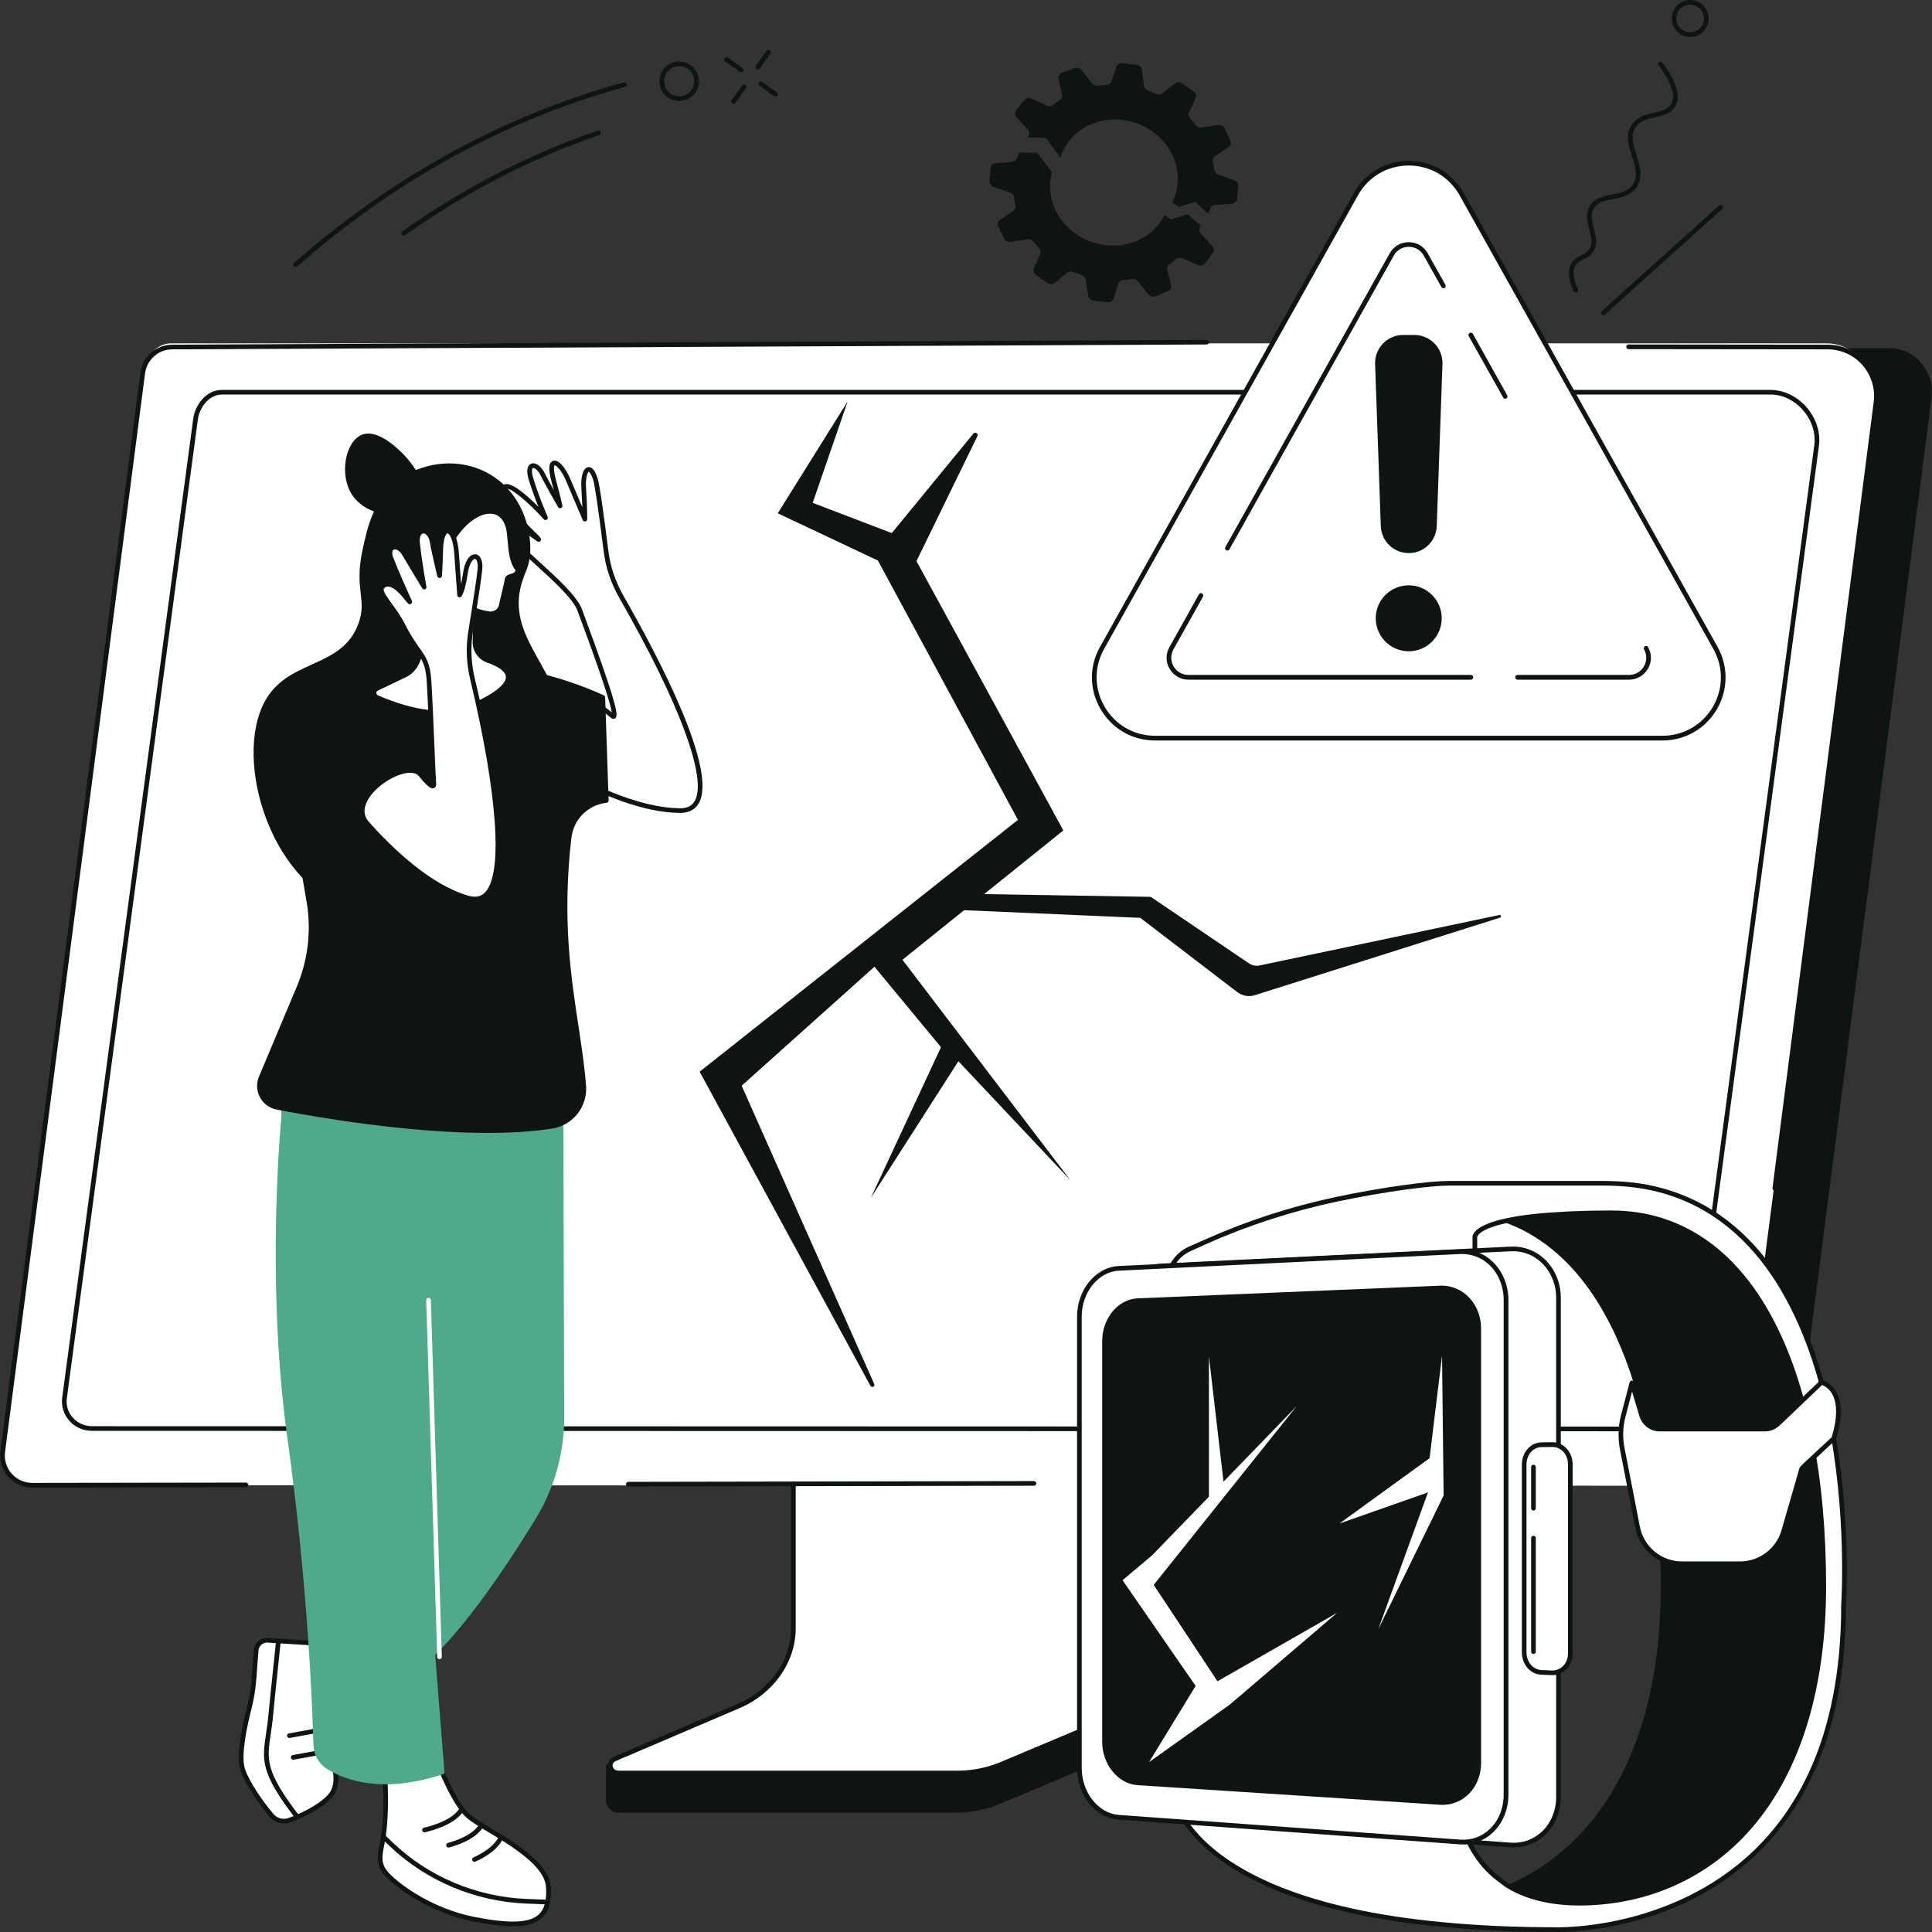 <svg width="223" height="223" viewBox="0 0 223 223" fill="none" xmlns="http://www.w3.org/2000/svg">
<rect x="0" y="0" width="223" height="223" fill="#333333" stroke="none"/>
<g clip-path="url(#clip0_637_5543)">
<path d="M142.366 150.982L96.609 151.262C96.304 151.262 96.207 151.542 96.207 151.798V190.744C96.207 194.473 70.202 204.149 69.958 203.661L69.922 207.78C69.922 208.548 70.592 209.23 71.457 209.23H72.03C72.03 209.23 72.034 209.23 72.042 209.23H110.403C112.194 209.23 113.949 208.828 115.558 208.158L136.651 199.274C140.453 197.678 142.854 194.241 142.854 190.488V151.518C142.854 151.25 142.659 150.982 142.366 150.982Z" fill="#0E1412"/>
<path d="M91.576 148.996V187.942C91.576 191.78 89.103 195.277 85.228 196.935L70.995 203.003C70.056 203.405 70.373 204.648 71.409 204.648H110.513C112.268 204.648 114.01 204.307 115.595 203.637L131.363 196.996C135.275 195.35 137.773 191.841 137.773 187.978V148.996C137.773 148.837 137.627 148.703 137.444 148.703H91.893C91.723 148.703 91.576 148.837 91.576 148.996Z" fill="white"/>
<path fill-rule="evenodd" clip-rule="evenodd" d="M110.513 204.916H71.409C70.702 204.916 70.288 204.453 70.191 203.99C70.081 203.466 70.361 202.991 70.885 202.759L85.118 196.691C88.871 195.082 91.308 191.646 91.308 187.941V148.996C91.308 148.691 91.577 148.435 91.893 148.435H137.444C137.773 148.435 138.041 148.691 138.041 148.996V187.978C138.041 191.926 135.458 195.558 131.473 197.239L115.704 203.88C114.084 204.563 112.292 204.916 110.513 204.916ZM91.845 148.996V187.941C91.845 191.865 89.286 195.497 85.325 197.178L71.092 203.259C70.751 203.405 70.678 203.673 70.715 203.88C70.775 204.136 71.007 204.38 71.409 204.38H110.513C112.219 204.38 113.95 204.039 115.497 203.381L131.254 196.752C135.056 195.155 137.505 191.707 137.505 187.978V148.996C137.505 148.996 137.48 148.971 137.444 148.971H91.893C91.869 148.971 91.845 148.996 91.845 148.996Z" fill="#0E1412"/>
<path d="M6.324 170.528L194.497 170.93L197.763 170.942L203.844 170.954C205.574 170.954 206.988 169.614 207.207 167.92L222.939 45.965C223.329 42.992 221.148 40.189 218.138 40.189L23.165 40.371L6.324 170.528Z" fill="#0E1412"/>
<path d="M210.814 39.628C214.214 39.628 216.968 43.04 216.541 46.416L200.688 168.432C200.468 170.15 199.018 171.43 197.288 171.43L195.801 171.491L3.716 171.43C1.645 171.43 0.048 169.614 0.317 167.555L16.475 43.052C16.694 41.334 18.023 39.628 19.741 39.628H210.814Z" fill="white"/>
<path d="M204.331 45.282C207.5 45.282 210.083 48.378 209.681 51.436L194.863 162.169C194.656 163.728 193.291 164.886 191.67 164.886L190.281 164.935L10.626 164.886C8.688 164.886 7.19 163.229 7.446 161.364L22.568 48.39C22.775 46.83 24.006 45.282 25.614 45.282H204.331Z" fill="white"/>
<path fill-rule="evenodd" clip-rule="evenodd" d="M190.293 165.203L10.626 165.154C9.602 165.154 8.64 164.728 7.982 163.972C7.348 163.241 7.056 162.278 7.178 161.328L22.3 48.353C22.519 46.708 23.811 45.002 25.615 45.002H204.331C205.879 45.002 207.402 45.733 208.499 46.976C209.632 48.268 210.156 49.901 209.949 51.473L195.119 162.205C194.9 163.887 193.413 165.154 191.67 165.154L190.293 165.203ZM25.615 45.538C24.128 45.538 23.019 47.037 22.836 48.426L7.714 161.401C7.604 162.205 7.848 162.997 8.384 163.606C8.944 164.252 9.761 164.618 10.626 164.618L190.281 164.667L191.67 164.618C193.145 164.618 194.4 163.546 194.595 162.132L209.413 51.4C209.608 49.986 209.12 48.499 208.097 47.33C207.11 46.196 205.733 45.538 204.331 45.538H25.615Z" fill="#0E1412"/>
<path d="M204.855 137.444C204.847 137.444 204.835 137.444 204.819 137.444C204.673 137.419 204.575 137.285 204.587 137.139L216.273 46.379C216.468 44.844 215.993 43.308 214.97 42.139C213.958 40.993 212.496 40.323 210.96 40.323L187.978 40.298C187.832 40.298 187.71 40.177 187.71 40.03C187.71 39.884 187.832 39.762 187.978 39.762L210.96 39.787C212.654 39.787 214.263 40.518 215.384 41.785C216.505 43.065 217.017 44.771 216.81 46.452L205.123 137.212C205.111 137.346 204.989 137.444 204.855 137.444Z" fill="#0E1412"/>
<path d="M72.518 171.576C72.372 171.576 72.25 171.454 72.25 171.308C72.25 171.162 72.372 171.04 72.518 171.04L119.348 170.954C119.494 170.954 119.616 171.076 119.616 171.223C119.616 171.369 119.494 171.491 119.348 171.491L72.518 171.576Z" fill="#0E1412"/>
<path d="M3.717 171.71C2.656 171.71 1.645 171.247 0.938 170.443C0.231 169.651 -0.085 168.578 0.049 167.518L16.207 43.016C16.451 41.176 18.023 39.787 19.887 39.787L139.259 39.226C139.418 39.226 139.527 39.348 139.539 39.494C139.539 39.64 139.418 39.762 139.271 39.762L19.887 40.323C18.303 40.323 16.95 41.517 16.743 43.089L0.585 167.591C0.463 168.493 0.743 169.407 1.34 170.089C1.95 170.772 2.815 171.162 3.717 171.162L28.381 171.125C28.389 171.125 28.393 171.125 28.393 171.125C28.539 171.125 28.661 171.247 28.661 171.393C28.661 171.539 28.539 171.661 28.393 171.661L3.717 171.71Z" fill="#0E1412"/>
<path d="M112.353 50.047L100.935 63.963L117.495 94.635L80.755 123.698L100.471 159.963C100.618 160.231 101.032 160.036 100.91 159.756L85.605 125.319L100.935 111.585L108.612 120.871L100.532 138.236L110.622 122.492L123.539 136.213L104.164 110.781L122.735 95.853L105.784 64.767L112.816 50.34C112.962 50.047 112.572 49.791 112.353 50.047Z" fill="#0E1412"/>
<path d="M110.062 103.141L132.825 103.518L144.182 111.208C144.536 111.439 144.974 111.524 145.389 111.439L173.062 105.614C173.257 105.578 173.318 105.858 173.136 105.919L144.852 114.863C144.146 115.095 143.378 114.949 142.793 114.498L131.619 105.943L110.598 105.029C109.928 105.078 109.392 103.226 110.062 103.141Z" fill="#0E1412"/>
<path d="M102.482 65.243L89.772 59.247L97.84 46.33L93.806 58.041L106.077 62.733L102.482 65.243Z" fill="#0E1412"/>
<path d="M198.007 74.772L168.712 22.422C166.043 17.645 159.17 17.645 156.49 22.422L127.207 74.772C124.599 79.439 127.975 85.203 133.312 85.203H191.889C197.239 85.203 200.614 79.439 198.007 74.772Z" fill="white"/>
<path fill-rule="evenodd" clip-rule="evenodd" d="M191.89 85.471H133.312C130.705 85.471 128.365 84.118 127.049 81.876C125.721 79.622 125.696 76.917 126.976 74.65L156.258 22.3C157.562 19.96 159.938 18.571 162.607 18.571C165.276 18.571 167.652 19.96 168.956 22.3L198.238 74.65C199.506 76.917 199.481 79.622 198.165 81.876C196.849 84.118 194.497 85.471 191.89 85.471ZM162.607 19.107C160.133 19.107 157.94 20.399 156.734 22.556L127.439 74.906C126.257 77.014 126.293 79.512 127.512 81.596C128.731 83.68 130.9 84.923 133.312 84.923H191.89C194.302 84.923 196.484 83.68 197.702 81.596C198.921 79.512 198.945 77.014 197.763 74.906L168.481 22.556C167.274 20.399 165.081 19.107 162.607 19.107Z" fill="#0E1412"/>
<path d="M141.672 63.549C141.623 63.549 141.578 63.537 141.538 63.512C141.404 63.439 141.367 63.281 141.44 63.147L160.401 29.246C160.852 28.442 161.681 27.954 162.607 27.954C163.533 27.954 164.35 28.442 164.801 29.246L166.836 32.877C166.909 32.999 166.86 33.17 166.738 33.243C166.604 33.316 166.446 33.267 166.372 33.133L164.337 29.502C163.984 28.868 163.338 28.49 162.607 28.49C161.876 28.49 161.23 28.868 160.877 29.502L141.903 63.415C141.855 63.5 141.769 63.549 141.672 63.549Z" fill="#0E1412"/>
<path d="M173.733 46.026C173.636 46.026 173.55 45.977 173.502 45.88L169.529 38.8C169.456 38.666 169.505 38.507 169.639 38.434C169.761 38.361 169.931 38.397 170.004 38.532L173.965 45.624C174.038 45.745 173.989 45.916 173.867 45.989C173.827 46.014 173.782 46.026 173.733 46.026Z" fill="#0E1412"/>
<path d="M188.027 78.452H175.159C175.012 78.452 174.891 78.33 174.891 78.184C174.891 78.026 175.012 77.904 175.159 77.904H188.027C188.746 77.904 189.38 77.538 189.745 76.929C190.098 76.32 190.111 75.576 189.769 74.955C189.696 74.833 189.733 74.662 189.867 74.589C190.001 74.516 190.159 74.565 190.233 74.699C190.671 75.479 190.671 76.417 190.208 77.197C189.745 77.977 188.941 78.452 188.027 78.452Z" fill="#0E1412"/>
<path d="M169.772 78.452H137.175C136.274 78.452 135.457 77.977 135.006 77.197C134.543 76.417 134.531 75.479 134.982 74.699L138.382 68.606C138.455 68.472 138.626 68.423 138.747 68.496C138.881 68.569 138.93 68.728 138.857 68.862L135.445 74.955C135.104 75.576 135.104 76.32 135.469 76.929C135.823 77.538 136.469 77.904 137.175 77.904H169.772C169.919 77.904 170.041 78.026 170.041 78.184C170.041 78.33 169.919 78.452 169.772 78.452Z" fill="#0E1412"/>
<path d="M166.409 71.36C166.409 73.468 164.703 75.174 162.607 75.174C160.499 75.174 158.793 73.468 158.793 71.36C158.793 69.264 160.499 67.558 162.607 67.558C164.703 67.558 166.409 69.264 166.409 71.36Z" fill="#0E1412"/>
<path d="M163.253 38.666H161.949C160.121 38.666 158.659 40.177 158.72 42.017L159.378 60.722C159.439 62.464 160.864 63.841 162.607 63.841C164.349 63.841 165.775 62.464 165.836 60.722L166.494 42.017C166.555 40.177 165.093 38.666 163.253 38.666Z" fill="#0E1412"/>
<path d="M212.788 185.224C212.788 209.608 199.579 218.162 189.782 221.16H173.465V217.285C173.619 217.39 173.778 217.496 173.94 217.602C184.176 213.264 191.695 202.016 191.695 183.104C191.695 161.608 185.492 145.145 173.465 141.014V137.334H191.683C215.652 143.78 212.788 185.224 212.788 185.224Z" fill="#0E1412"/>
<path d="M191.683 137.37C189.66 136.834 187.442 136.578 185.017 136.578H167.226C165.227 136.578 160.085 137.2 154.248 138.431C149.154 139.503 144.061 141.148 139.308 143.268L137.322 144.158C135.799 144.84 134.812 146.339 134.812 148.009L170.236 146.656V142.793C170.236 142.793 170.126 141.806 173.416 141.002C173.428 141.002 173.44 141.002 173.453 140.99C174.757 140.673 176.609 140.393 179.217 140.21C181.081 140.076 183.323 139.99 186.028 139.99C202.15 139.99 210.51 158.159 210.51 183.104C210.51 208.048 197.41 219.673 182.287 219.673C180.094 219.673 178.242 219.369 176.67 218.857C175.646 218.516 174.744 218.089 173.94 217.602C173.782 217.504 173.611 217.346 173.453 217.236C167.53 213.166 167.957 205.257 167.957 205.257H134.909C134.909 205.257 134.69 219.198 166.604 222.147C170.406 222.5 174.659 222.732 179.424 222.732C179.424 222.732 184.006 222.903 189.782 221.148C199.579 218.15 212.788 209.62 212.788 185.236C212.788 185.236 215.652 143.829 191.683 137.37Z" fill="white"/>
<path fill-rule="evenodd" clip-rule="evenodd" d="M179.764 223C179.545 223 179.423 223 179.411 223C179.411 223 179.407 223 179.399 223C175.036 223 170.71 222.805 166.579 222.415C150.019 220.892 142.22 216.334 138.601 212.788C134.628 208.901 134.64 205.404 134.64 205.257C134.64 205.111 134.762 204.989 134.909 204.989H167.956C168.042 204.989 168.103 205.026 168.151 205.075C168.212 205.123 168.237 205.197 168.237 205.27C168.224 205.355 167.883 213.081 173.611 217.017C173.684 217.065 173.757 217.126 173.842 217.187C173.927 217.26 174.001 217.321 174.086 217.37C174.89 217.87 175.792 218.284 176.755 218.601C178.375 219.125 180.24 219.393 182.287 219.393C195.192 219.393 210.241 209.888 210.241 183.104C210.241 170.491 208.109 159.841 204.075 152.322C199.847 144.438 193.608 140.271 186.028 140.271C183.493 140.271 181.202 140.332 179.24 140.478C176.889 140.636 174.963 140.904 173.513 141.258C173.497 141.258 173.481 141.262 173.464 141.27C170.576 141.964 170.503 142.781 170.503 142.781V146.656C170.503 146.802 170.394 146.924 170.247 146.924L134.823 148.277C134.75 148.277 134.677 148.252 134.616 148.204C134.567 148.155 134.543 148.082 134.543 148.009C134.543 146.242 135.591 144.633 137.212 143.902L139.198 143.025C143.95 140.904 148.995 139.271 154.186 138.162C159.975 136.944 165.129 136.31 167.225 136.31H185.017C187.527 136.31 189.72 136.566 191.743 137.115C197.288 138.601 201.845 142.074 205.318 147.424C208.084 151.689 210.156 157.16 211.484 163.667C213.751 174.732 213.068 185.151 213.068 185.261C213.068 196.167 210.412 204.953 205.172 211.387C201.321 216.103 196.167 219.478 189.854 221.404C185.017 222.878 180.959 223 179.764 223ZM135.189 205.526C135.274 206.403 135.798 209.315 139.015 212.447C142.586 215.92 150.275 220.368 166.628 221.879C170.747 222.269 175.049 222.452 179.423 222.452C179.484 222.464 184.042 222.61 189.696 220.892C200.115 217.711 212.52 208.938 212.52 185.236C212.532 185.114 213.214 174.769 210.96 163.765C208.888 153.663 203.856 140.929 191.609 137.638C189.635 137.102 187.478 136.846 185.017 136.846H167.225C165.202 136.846 159.987 137.492 154.308 138.699C149.215 139.771 144.072 141.44 139.417 143.512L137.431 144.402C136.091 144.999 135.189 146.29 135.091 147.728L169.967 146.4V142.805C169.955 142.562 170.089 141.538 173.355 140.734H173.379C173.379 140.734 173.383 140.734 173.391 140.734C174.866 140.368 176.828 140.1 179.204 139.942C181.178 139.795 183.481 139.722 186.028 139.722C193.815 139.722 200.224 143.999 204.55 152.066C208.633 159.67 210.777 170.406 210.777 183.104C210.777 194.814 207.841 204.429 202.272 210.912C197.288 216.736 190.183 219.941 182.287 219.941C180.179 219.941 178.266 219.661 176.584 219.113C175.585 218.784 174.646 218.357 173.806 217.833C173.696 217.76 173.586 217.687 173.501 217.602C173.428 217.553 173.367 217.492 173.306 217.455C167.956 213.788 167.688 207 167.688 205.526H135.189Z" fill="#0E1412"/>
<path d="M210.241 159.561L205.233 164.338C204.843 164.703 204.319 164.947 203.771 164.947H191.524C190.586 164.947 189.769 164.301 189.501 163.411L188.356 159.622L187.369 163.424C187.04 164.667 187.003 165.958 187.247 167.226L189.014 176.268C189.489 178.729 191.646 180.496 194.144 180.496H200.858C203.186 180.496 205.233 178.961 205.879 176.731L207.975 169.492C207.975 169.492 207.975 169.443 211.667 166.031C213.434 160.219 210.241 159.561 210.241 159.561Z" fill="white"/>
<path fill-rule="evenodd" clip-rule="evenodd" d="M200.859 180.764H194.144C191.525 180.764 189.246 178.9 188.746 176.328L186.979 167.274C186.736 165.983 186.772 164.63 187.101 163.363L188.1 159.549C188.125 159.439 188.234 159.354 188.356 159.354C188.478 159.354 188.576 159.427 188.612 159.549L189.758 163.326C189.989 164.118 190.72 164.667 191.525 164.667H203.771C204.222 164.667 204.685 164.472 205.051 164.143L210.059 159.366C210.12 159.305 210.205 159.28 210.303 159.305C210.339 159.305 211.278 159.512 211.911 160.572C212.655 161.827 212.655 163.692 211.924 166.117C211.907 166.157 211.883 166.194 211.85 166.226C208.987 168.883 208.353 169.492 208.219 169.626L206.135 176.804C205.465 179.131 203.296 180.764 200.859 180.764ZM188.381 160.621L187.625 163.497C187.308 164.703 187.272 165.946 187.515 167.165L189.282 176.219C189.733 178.546 191.78 180.228 194.144 180.228H200.859C203.052 180.228 205.014 178.753 205.624 176.645L207.719 169.407C207.793 169.248 208.28 168.798 211.424 165.885C212.094 163.68 212.094 161.949 211.448 160.852C211.058 160.207 210.547 159.951 210.315 159.865L205.416 164.533C204.953 164.959 204.356 165.215 203.771 165.215H191.525C190.489 165.215 189.55 164.496 189.234 163.485L188.381 160.621Z" fill="#0E1412"/>
<path d="M134.019 146.12L174.379 144.158C177.401 144.012 179.886 146.534 179.886 149.8V207.427C179.886 210.705 177.413 213.178 174.379 212.959L134.019 210.046C131.436 209.852 129.34 207.292 129.34 204.307V151.75C129.34 148.764 131.436 146.242 134.019 146.12Z" fill="white"/>
<path fill-rule="evenodd" clip-rule="evenodd" d="M174.757 213.239C174.627 213.239 174.497 213.235 174.367 213.227L133.995 210.315C131.278 210.12 129.072 207.427 129.072 204.307V151.75C129.072 148.63 131.29 145.986 134.008 145.852L174.367 143.89C175.829 143.817 177.231 144.341 178.315 145.364C179.485 146.485 180.155 148.094 180.155 149.8V207.427C180.155 209.145 179.485 210.741 178.315 211.838C177.328 212.752 176.085 213.239 174.757 213.239ZM134.032 146.388C131.595 146.51 129.608 148.91 129.608 151.75V204.307C129.608 207.146 131.595 209.596 134.044 209.778L174.403 212.691C175.719 212.776 176.975 212.337 177.949 211.436C179.01 210.449 179.619 208.986 179.619 207.427V149.8C179.619 148.24 179.01 146.766 177.937 145.754C176.975 144.828 175.707 144.353 174.391 144.426L134.032 146.388Z" fill="#0E1412"/>
<path d="M173.831 207.146C173.831 210.376 171.491 212.825 168.518 212.618L129.109 209.754C126.574 209.571 124.588 207.037 124.588 204.075V151.969C124.588 149.02 126.599 146.522 129.145 146.4L168.518 144.475C171.491 144.341 173.831 146.839 173.831 150.08V207.146Z" fill="white"/>
<path fill-rule="evenodd" clip-rule="evenodd" d="M168.883 212.898C168.753 212.898 168.627 212.894 168.505 212.886L129.096 210.022C126.415 209.827 124.319 207.219 124.319 204.075V151.969C124.319 148.874 126.476 146.254 129.121 146.132L168.505 144.207C169.919 144.146 171.259 144.645 172.283 145.62C173.44 146.729 174.11 148.35 174.11 150.08V207.146C174.11 208.864 173.44 210.473 172.283 211.545C171.344 212.423 170.15 212.898 168.883 212.898ZM168.761 144.743C168.688 144.743 168.615 144.743 168.542 144.743L129.157 146.668C126.781 146.778 124.856 149.166 124.856 151.969V204.075C124.856 206.89 126.781 209.315 129.133 209.486L168.542 212.337C169.809 212.435 171.003 212.008 171.917 211.155C172.965 210.181 173.562 208.718 173.562 207.146V150.08C173.562 148.496 172.965 147.009 171.917 146.01C171.052 145.194 169.943 144.743 168.761 144.743Z" fill="#0E1412"/>
<path d="M127.22 154.784C127.22 152.164 129.048 149.958 131.302 149.861L166.239 148.399C168.834 148.289 170.955 150.507 170.955 153.346V203.478C170.955 206.33 168.834 208.487 166.239 208.316L131.302 206.05C129.048 205.903 127.22 203.661 127.22 201.041V154.784Z" fill="#0E1412"/>
<path d="M181.251 190.866C181.251 192.133 180.313 193.133 179.131 193.084L177.936 193.035C176.767 192.999 175.926 191.938 175.926 190.683V169.054C175.926 167.798 176.779 166.763 177.949 166.75L179.179 166.738C180.361 166.738 181.251 167.75 181.251 169.017V190.866Z" fill="white"/>
<path fill-rule="evenodd" clip-rule="evenodd" d="M179.204 193.352C179.172 193.352 179.143 193.352 179.119 193.352L177.925 193.303C176.633 193.254 175.658 192.133 175.658 190.683V169.053C175.658 167.628 176.657 166.494 177.949 166.482L179.168 166.47C179.777 166.47 180.338 166.702 180.764 167.128C181.239 167.603 181.52 168.286 181.52 169.017V190.866C181.52 191.585 181.239 192.255 180.764 192.718C180.338 193.133 179.789 193.352 179.204 193.352ZM179.192 167.018C179.184 167.018 179.18 167.018 179.18 167.018L177.949 167.031C176.95 167.031 176.194 167.908 176.194 169.053V190.683C176.194 191.841 176.95 192.73 177.949 192.767L179.131 192.816C179.594 192.828 180.045 192.657 180.386 192.328C180.764 191.975 180.983 191.439 180.983 190.866V169.017C180.983 168.432 180.764 167.884 180.386 167.506C180.057 167.189 179.643 167.018 179.192 167.018Z" fill="#0E1412"/>
<path d="M176.999 190.915C176.852 190.915 176.73 190.793 176.73 190.647V177.535C176.73 177.389 176.852 177.267 176.999 177.267C177.157 177.267 177.267 177.389 177.267 177.535V190.647C177.267 190.793 177.157 190.915 176.999 190.915Z" fill="#0E1412"/>
<path d="M176.999 174.354C176.852 174.354 176.73 174.232 176.73 174.086V169.334C176.73 169.188 176.852 169.066 176.999 169.066C177.157 169.066 177.267 169.188 177.267 169.334V174.086C177.267 174.232 177.157 174.354 176.999 174.354Z" fill="#0E1412"/>
<path d="M132.63 203.393L141.952 196.752L154.333 186.162L140.526 194.059L133.166 182.933L149.666 162.303L139.966 172.319L132.983 179.521L129.571 182.397L138.004 194.595L132.63 203.393Z" fill="white"/>
<path d="M139.539 156.563V173.245L141.233 171.089L139.539 156.563Z" fill="white"/>
<path d="M165.008 168.31L154.602 175.853L164.825 172.258L159.086 188.051L166.629 172.624L166.446 156.478L165.008 168.31Z" fill="white"/>
<path d="M181.897 33.767C181.799 33.767 181.702 33.706 181.653 33.621C181.032 32.341 180.922 31.281 181.336 30.477C181.629 29.904 182.08 29.685 182.482 29.49C182.811 29.319 183.128 29.161 183.384 28.807C183.883 28.125 183.676 27.381 183.444 26.516C183.225 25.675 182.994 24.798 183.42 23.921C183.944 22.86 185.029 22.653 186.064 22.446C187.039 22.263 187.965 22.081 188.489 21.264C189.086 20.338 188.745 19.229 188.38 18.059C187.978 16.829 187.575 15.549 188.331 14.404C188.965 13.453 190.013 13.209 190.951 13.002C191.828 12.807 192.584 12.637 192.925 11.966C193.425 11.028 192.925 9.529 191.451 7.519C191.365 7.409 191.39 7.238 191.511 7.153C191.621 7.056 191.792 7.08 191.877 7.202C193.51 9.42 194.01 11.065 193.412 12.21C192.937 13.1 191.987 13.319 191.061 13.526C190.159 13.733 189.294 13.928 188.782 14.708C188.173 15.622 188.514 16.731 188.891 17.901C189.281 19.132 189.684 20.411 188.94 21.557C188.294 22.568 187.161 22.787 186.174 22.982C185.175 23.177 184.31 23.336 183.908 24.164C183.566 24.859 183.761 25.602 183.968 26.382C184.212 27.296 184.468 28.235 183.822 29.124C183.493 29.587 183.079 29.794 182.713 29.965C182.348 30.148 182.031 30.306 181.812 30.72C181.483 31.366 181.592 32.268 182.141 33.377C182.201 33.511 182.153 33.669 182.019 33.742C181.978 33.759 181.937 33.767 181.897 33.767Z" fill="#0E1412"/>
<path d="M185.054 36.399C184.98 36.399 184.895 36.362 184.846 36.301C184.749 36.192 184.761 36.021 184.871 35.924L198.421 23.726C198.531 23.628 198.702 23.64 198.799 23.75C198.897 23.86 198.884 24.03 198.775 24.128L185.224 36.326C185.175 36.375 185.114 36.399 185.054 36.399Z" fill="#0E1412"/>
<path fill-rule="evenodd" clip-rule="evenodd" d="M195.095 4.265C194.168 4.265 193.328 3.668 193.047 2.742C192.889 2.193 192.95 1.621 193.218 1.121C193.486 0.621 193.937 0.256 194.485 0.085C195.021 -0.073 195.606 -0.012 196.106 0.256C196.606 0.524 196.971 0.975 197.13 1.523C197.471 2.656 196.825 3.839 195.704 4.18C195.501 4.237 195.298 4.265 195.095 4.265ZM195.095 0.536C194.94 0.536 194.786 0.561 194.631 0.609C194.229 0.731 193.888 0.999 193.693 1.377C193.486 1.755 193.437 2.181 193.559 2.596C193.815 3.436 194.705 3.912 195.545 3.656C196.386 3.412 196.874 2.522 196.618 1.682C196.496 1.267 196.228 0.938 195.85 0.731C195.619 0.609 195.35 0.536 195.095 0.536Z" fill="#0E1412"/>
<path d="M50.242 202.601C50.242 202.601 52.204 208.011 54.044 209.608C55.884 211.216 63.074 214.251 63.306 217.821C63.549 221.952 61.173 222.793 54.69 221.526C49.999 220.599 46.063 217.882 44.637 216.31C43.382 214.921 44.016 213.678 44.247 211.984C44.539 209.912 44.539 207.804 44.466 205.708L44.357 202.284L50.242 202.601Z" fill="white"/>
<path fill-rule="evenodd" clip-rule="evenodd" d="M59.199 222.342C57.992 222.342 56.493 222.147 54.641 221.781C49.84 220.843 45.843 218.04 44.442 216.493C43.345 215.274 43.564 214.129 43.808 212.898C43.869 212.593 43.942 212.276 43.991 211.947C44.295 209.791 44.271 207.585 44.198 205.721L44.088 202.296C44.088 202.223 44.112 202.15 44.161 202.089C44.222 202.04 44.295 202.016 44.368 202.016L50.254 202.333C50.364 202.345 50.449 202.406 50.486 202.516C50.51 202.564 52.46 207.865 54.215 209.413C54.714 209.839 55.616 210.388 56.664 211.021C59.503 212.727 63.403 215.079 63.573 217.797C63.671 219.527 63.33 220.685 62.501 221.416C61.794 222.037 60.746 222.342 59.199 222.342ZM44.636 202.577L44.746 205.696C44.807 207.597 44.831 209.815 44.515 212.021C44.466 212.374 44.405 212.691 44.344 213.008C44.1 214.226 43.918 215.116 44.831 216.127C46.196 217.626 50.071 220.343 54.739 221.257C58.76 222.049 61.051 221.976 62.148 221.014C62.842 220.392 63.122 219.381 63.025 217.833C62.879 215.396 59.125 213.129 56.396 211.484C55.311 210.839 54.385 210.278 53.861 209.815C52.155 208.328 50.4 203.807 50.047 202.869L44.636 202.577Z" fill="#0E1412"/>
<path d="M63.111 219.807C63.103 219.807 63.099 219.807 63.099 219.807L60.795 219.722C54.861 219.49 49.231 217.126 44.954 213.069C44.381 212.52 44.064 212.179 44.052 212.167C43.955 212.057 43.955 211.887 44.064 211.789C44.174 211.679 44.345 211.692 44.454 211.801C44.454 211.801 44.771 212.142 45.332 212.679C49.511 216.651 55.019 218.954 60.82 219.186L63.111 219.271C63.269 219.271 63.379 219.405 63.379 219.551C63.367 219.698 63.245 219.807 63.111 219.807Z" fill="#0E1412"/>
<path d="M48.987 211.497C48.865 211.497 48.756 211.411 48.731 211.277C48.695 211.131 48.792 210.985 48.938 210.96C48.963 210.96 51.912 210.339 52.96 208.864C53.045 208.743 53.216 208.718 53.338 208.804C53.459 208.889 53.484 209.059 53.398 209.181C52.229 210.826 49.17 211.46 49.048 211.484C49.024 211.493 49.004 211.497 48.987 211.497Z" fill="#0E1412"/>
<path d="M51.778 213.251C51.656 213.251 51.546 213.166 51.51 213.044C51.473 212.898 51.571 212.752 51.717 212.715C51.741 212.715 54.507 212.008 55.287 210.595C55.36 210.473 55.519 210.424 55.653 210.497C55.787 210.558 55.823 210.729 55.763 210.863C54.873 212.484 51.961 213.215 51.839 213.239C51.814 213.247 51.794 213.251 51.778 213.251Z" fill="#0E1412"/>
<path d="M54.763 214.896C54.654 214.896 54.556 214.835 54.52 214.726C54.459 214.592 54.52 214.433 54.666 214.385C54.678 214.372 56.932 213.434 57.554 212.021C57.615 211.887 57.773 211.826 57.907 211.874C58.041 211.935 58.102 212.094 58.041 212.228C57.334 213.848 54.97 214.835 54.861 214.872C54.828 214.888 54.796 214.896 54.763 214.896Z" fill="#0E1412"/>
<path d="M36.046 189.635C35.826 189.647 32.719 189.44 30.915 189.331C30.221 189.282 29.611 189.806 29.563 190.501L29.319 193.754C29.234 194.912 29.051 196.057 28.759 197.166C28.247 199.201 27.491 202.698 28.015 204.258C28.588 205.94 30.245 208.231 31.342 209.547C31.841 210.144 32.67 210.363 33.401 210.083C34.717 209.596 36.825 208.67 38.02 207.378C39.872 205.392 37.678 201.785 37.678 201.785L36.046 189.635Z" fill="white"/>
<path fill-rule="evenodd" clip-rule="evenodd" d="M32.768 210.473C32.147 210.473 31.549 210.205 31.135 209.717C29.929 208.267 28.32 206.001 27.76 204.344C27.236 202.784 27.869 199.542 28.503 197.105C28.783 195.984 28.978 194.851 29.051 193.742L29.295 190.488C29.356 189.635 30.087 189.002 30.94 189.063C33.974 189.258 35.888 189.379 36.034 189.367C36.168 189.367 36.29 189.465 36.314 189.599L37.947 201.699C38.215 202.162 40.092 205.562 38.227 207.561C37.021 208.852 34.986 209.778 33.499 210.339C33.255 210.424 33.012 210.473 32.768 210.473ZM30.831 189.587C30.319 189.587 29.868 190.001 29.831 190.525L29.588 193.778C29.502 194.924 29.32 196.094 29.027 197.239C28.527 199.177 27.772 202.662 28.271 204.173C28.771 205.66 30.282 207.853 31.549 209.364C31.976 209.876 32.683 210.071 33.316 209.839C34.486 209.401 36.631 208.475 37.825 207.195C39.519 205.379 37.472 201.955 37.447 201.919C37.431 201.886 37.419 201.854 37.411 201.821L35.802 189.903C35.205 189.867 33.56 189.769 30.904 189.599C30.879 189.591 30.855 189.587 30.831 189.587Z" fill="#0E1412"/>
<path d="M34.23 209.888C34.145 209.888 34.071 209.852 34.011 209.778C30.038 204.575 30.257 203.174 30.708 200.091C30.806 199.457 30.915 198.738 30.988 197.909C31.195 195.692 31.854 189.574 31.854 189.513C31.878 189.367 32.012 189.258 32.158 189.27C32.304 189.294 32.414 189.428 32.39 189.574C32.39 189.635 31.732 195.74 31.525 197.958C31.451 198.811 31.342 199.53 31.244 200.176C30.806 203.101 30.611 204.429 34.437 209.449C34.534 209.571 34.51 209.742 34.388 209.827C34.34 209.864 34.291 209.888 34.23 209.888Z" fill="#0E1412"/>
<path d="M33.402 200.602C33.268 200.602 33.158 200.517 33.134 200.383C33.109 200.237 33.207 200.103 33.353 200.079L36.826 199.445C36.972 199.42 37.118 199.518 37.143 199.664C37.167 199.81 37.07 199.944 36.923 199.969L33.45 200.602C33.434 200.602 33.418 200.602 33.402 200.602Z" fill="#0E1412"/>
<path d="M33.84 203.113C33.718 203.113 33.608 203.015 33.584 202.893C33.547 202.747 33.645 202.601 33.791 202.577L37.276 201.943C37.422 201.919 37.556 202.016 37.581 202.162C37.605 202.309 37.52 202.455 37.374 202.479L33.889 203.113C33.872 203.113 33.856 203.113 33.84 203.113Z" fill="#0E1412"/>
<path d="M37.69 204.136C39.774 205.477 44.149 207.134 51.314 204.721L45.501 131.387L32.499 128.645C32.499 128.645 30.61 147.558 33.157 165.873C35.497 182.592 36.057 196.886 36.179 201.419C36.216 202.528 36.764 203.551 37.69 204.136Z" fill="#4FAA89"/>
<path d="M32.305 127.073L65.023 127.805L65.121 163.545C65.133 167.725 63.988 171.807 61.794 175.366C58.297 181.069 52.679 189.465 48.122 192.84C40.932 198.141 32.305 127.073 32.305 127.073Z" fill="#4FAA89"/>
<path d="M50.73 191.512C50.583 191.512 50.462 191.39 50.462 191.244L49.194 150.08C49.182 149.934 49.304 149.812 49.45 149.8C49.596 149.8 49.73 149.91 49.73 150.068L50.998 191.232C50.998 191.378 50.888 191.5 50.742 191.512C50.734 191.512 50.73 191.512 50.73 191.512Z" fill="white"/>
<path d="M67.375 56.359C67.522 58.504 67.509 59.93 67.509 59.93C67.509 59.93 66.254 57.005 65.584 55.409C64.633 53.118 63.11 52.472 63.89 55.372C64.499 57.651 64.646 58.394 64.646 58.394C64.646 58.394 63.098 55.713 62.696 54.86C61.977 53.337 60.661 53.264 61.295 55.324C62.05 57.724 62.964 59.759 62.964 59.759C62.964 59.759 58.382 54.678 58.053 56.542C57.761 58.199 61.563 61.538 62.111 62.172C62.659 62.806 59.966 60.186 58.833 61.16C57.773 62.074 65.852 67.534 66.912 70.397C68.155 73.761 71.823 83.582 70.69 82.644C65.218 78.074 62.696 78.988 62.696 78.988L58.833 85.093C58.833 85.093 70.044 93.477 78.452 93.562C85.264 93.636 75.613 75.686 71.762 68.959C70.799 67.278 70.178 65.45 69.947 63.586C69.569 60.551 68.984 56.103 68.728 55.311C68.033 53.167 67.241 54.397 67.375 56.359Z" fill="white"/>
<path fill-rule="evenodd" clip-rule="evenodd" d="M78.489 93.831C78.473 93.831 78.456 93.831 78.44 93.831C70.044 93.745 59.126 85.654 58.675 85.313C58.553 85.227 58.529 85.069 58.602 84.959L62.465 78.842C62.489 78.793 62.538 78.757 62.599 78.732C62.708 78.696 65.255 77.855 70.617 82.23C70.446 81.06 69.154 77.209 66.754 70.763L66.656 70.495C66.145 69.118 63.878 67.046 61.88 65.231C59.686 63.244 58.455 62.087 58.468 61.368C58.468 61.209 58.541 61.063 58.663 60.953C59.15 60.527 59.844 60.649 60.503 60.917C58.882 59.247 57.59 57.627 57.785 56.505C57.858 56.091 58.09 55.945 58.273 55.896C59.126 55.653 60.917 57.261 62.148 58.504C61.819 57.688 61.416 56.591 61.039 55.409C60.6 53.971 61.087 53.605 61.319 53.52C61.831 53.313 62.513 53.837 62.94 54.739C63.123 55.116 63.537 55.872 63.927 56.591C63.846 56.258 63.744 55.876 63.622 55.445C63.269 54.117 63.342 53.362 63.842 53.191C64.512 52.972 65.34 54.129 65.84 55.299C66.218 56.213 66.79 57.566 67.217 58.553C67.193 57.968 67.156 57.224 67.107 56.371C67.022 55.238 67.229 54.044 67.863 53.922C68.302 53.837 68.667 54.276 68.984 55.226C69.24 56.018 69.788 60.186 70.215 63.549C70.434 65.389 71.043 67.156 71.994 68.825C76.174 76.125 82.864 88.956 80.646 92.734C80.219 93.465 79.488 93.831 78.489 93.831ZM59.199 85.032C60.734 86.141 70.836 93.209 78.452 93.294C79.281 93.307 79.854 93.038 80.183 92.466C81.681 89.907 78.452 81.17 71.531 69.094C70.531 67.363 69.91 65.523 69.678 63.622C69.081 58.894 68.655 55.981 68.472 55.397C68.18 54.519 67.96 54.446 67.96 54.446C67.838 54.495 67.558 55.141 67.643 56.335C67.79 58.467 67.778 59.918 67.778 59.93C67.778 60.052 67.692 60.161 67.57 60.186C67.448 60.21 67.314 60.149 67.266 60.027C67.254 60.003 65.998 57.09 65.34 55.506C64.792 54.202 64.158 53.678 64.012 53.703C64.012 53.703 63.793 53.959 64.146 55.299C64.755 57.566 64.902 58.309 64.914 58.346C64.938 58.467 64.865 58.602 64.743 58.65C64.621 58.699 64.475 58.638 64.414 58.528C64.353 58.419 62.854 55.823 62.452 54.97C62.111 54.239 61.66 53.959 61.514 54.02C61.416 54.056 61.295 54.41 61.563 55.238C62.294 57.602 63.208 59.625 63.208 59.65C63.269 59.771 63.22 59.918 63.11 59.978C63.001 60.052 62.854 60.039 62.769 59.942C61.124 58.114 58.992 56.25 58.419 56.408C58.407 56.42 58.346 56.432 58.321 56.591C58.102 57.809 60.649 60.332 61.733 61.404C62.014 61.672 62.209 61.867 62.318 61.989C62.379 62.074 62.55 62.269 62.379 62.452C62.209 62.635 62.038 62.513 61.794 62.33C60.393 61.307 59.455 60.99 59.004 61.368C58.87 61.77 60.892 63.61 62.233 64.828C64.28 66.693 66.608 68.813 67.168 70.312L67.266 70.58C71.348 81.596 71.397 82.644 71.007 82.912C70.946 82.961 70.763 83.046 70.519 82.851C65.803 78.915 63.33 79.135 62.854 79.22L59.199 85.032Z" fill="#0E1412"/>
<path d="M56.36 54.641C52.923 52.74 48.987 53.398 46.416 55.104C43.162 57.261 42.383 60.941 41.834 63.537C40.859 68.131 42.407 69.167 41.371 71.981C39.555 76.978 33.84 76.112 30.989 80.268C26.639 86.592 30.794 101.849 40.53 104.956C47.025 107.028 53.435 102.483 55.178 101.24C60.466 97.486 66.12 89.992 64.902 82.778C63.903 76.807 58.59 73.31 60.162 67.509C60.551 66.035 61.112 65.486 61.197 63.768C61.344 60.99 60.198 56.774 56.36 54.641Z" fill="#0E1412"/>
<path d="M48.853 58.26C49.828 56.737 47.939 53.837 46.526 52.399C45.989 51.863 43.613 49.45 41.773 50.181C39.884 50.924 39.104 54.775 40.64 57.115C42.553 60.039 47.72 60.039 48.853 58.26Z" fill="#0E1412"/>
<path d="M31.976 127.805C38.361 129.035 53.52 131.558 63.683 129.998C65.877 129.669 67.473 127.731 67.388 125.501C66.839 117.824 64.171 109.94 65.682 96.694C65.938 94.44 67.717 92.649 69.983 92.393L69.581 80.499C69.581 80.499 61.002 76.307 52.107 76.917C47.61 77.221 42.663 79.476 38.873 81.633C34.986 83.826 32.926 88.237 33.682 92.624L35.644 103.969C36.229 107.345 35.839 110.83 34.498 113.998L30.136 124.38C29.526 125.843 30.416 127.5 31.976 127.805Z" fill="#0E1412"/>
<path fill-rule="evenodd" clip-rule="evenodd" d="M56.286 130.766C47.086 130.766 36.704 128.987 31.927 128.073C31.098 127.902 30.392 127.39 30.002 126.647C29.612 125.916 29.563 125.051 29.892 124.271L34.254 113.888C35.57 110.769 35.96 107.345 35.376 104.006L33.426 92.673C32.646 88.176 34.778 83.643 38.739 81.401C42.236 79.415 47.403 76.966 52.082 76.649C60.953 76.039 69.605 80.219 69.691 80.256C69.788 80.304 69.837 80.39 69.849 80.487L70.251 92.38C70.251 92.527 70.154 92.649 70.007 92.661C67.863 92.904 66.193 94.574 65.95 96.731C64.877 106.041 65.889 112.658 66.778 118.495C67.144 120.92 67.497 123.211 67.656 125.477C67.753 127.853 66.059 129.913 63.72 130.266C61.441 130.62 58.918 130.766 56.286 130.766ZM32.024 127.536C38.142 128.719 53.459 131.302 63.647 129.742C65.706 129.425 67.205 127.61 67.12 125.514C66.961 123.271 66.608 120.993 66.242 118.58C65.353 112.706 64.341 106.053 65.413 96.67C65.681 94.355 67.424 92.527 69.703 92.161L69.313 80.67C68.155 80.134 60.222 76.636 52.119 77.185C47.537 77.502 42.455 79.902 38.995 81.864C35.241 83.997 33.206 88.31 33.95 92.588L35.912 103.92C36.509 107.357 36.107 110.879 34.754 114.096L30.392 124.478C30.123 125.099 30.16 125.806 30.477 126.403C30.794 127 31.354 127.415 32.024 127.536Z" fill="#0E1412"/>
<path d="M50.497 67.095C50.473 67.253 49.437 71.226 48.56 75.223C48.316 76.356 47.817 77.404 46.769 77.904L43.478 79.476C43.052 79.683 43.064 80.304 43.503 80.499C45.574 81.401 50.339 83.266 54.153 81.645C61.148 78.659 58.43 76.953 56.334 76.234C55.408 75.918 54.799 75.028 54.823 74.041C54.86 72.847 54.909 71.348 54.933 70.47C55.461 70.657 55.973 70.783 56.468 70.848C57.102 70.933 57.736 70.495 57.858 69.861C58.065 68.825 58.443 67.485 58.528 66.9C58.552 66.754 58.65 66.632 58.796 66.571C59.113 66.461 59.491 66.449 59.71 66.071C59.795 65.913 59.771 65.73 59.673 65.584C58.735 64.39 58.967 62.001 58.662 60.868C57.553 56.786 51.655 59.759 50.497 67.095Z" fill="white"/>
<path fill-rule="evenodd" clip-rule="evenodd" d="M50.778 82.559C48.645 82.559 46.184 81.949 43.393 80.743C43.101 80.621 42.906 80.329 42.894 80C42.894 79.671 43.076 79.378 43.369 79.244L46.659 77.66C47.475 77.258 48.012 76.454 48.292 75.174C48.938 72.237 49.669 69.313 50.022 67.899C50.132 67.46 50.229 67.095 50.242 67.046C51.022 62.026 53.995 58.894 56.408 58.76C57.638 58.687 58.552 59.43 58.918 60.795C59.028 61.197 59.076 61.745 59.125 62.318C59.21 63.427 59.32 64.694 59.88 65.425C60.063 65.657 60.088 65.962 59.941 66.205C59.722 66.583 59.381 66.681 59.101 66.766C59.028 66.782 58.954 66.802 58.881 66.827C58.833 66.851 58.808 66.888 58.796 66.936C58.747 67.253 58.625 67.753 58.491 68.338C58.357 68.85 58.223 69.422 58.126 69.922C57.967 70.678 57.212 71.214 56.432 71.116C56.026 71.059 55.615 70.966 55.201 70.836C55.165 71.726 55.128 73.005 55.092 74.053C55.067 74.918 55.603 75.698 56.42 75.978C58.053 76.539 58.894 77.258 58.93 78.123C58.967 79.293 57.443 80.536 54.251 81.888C53.219 82.335 52.061 82.559 50.778 82.559ZM50.766 67.132C50.753 67.18 50.705 67.387 50.546 68.033C50.193 69.435 49.462 72.359 48.816 75.284C48.499 76.734 47.865 77.672 46.891 78.147L43.6 79.719C43.442 79.805 43.43 79.951 43.43 79.987C43.442 80.036 43.454 80.183 43.612 80.256C47.938 82.12 51.448 82.51 54.044 81.401C57.87 79.768 58.406 78.659 58.394 78.135C58.37 77.538 57.602 76.953 56.249 76.49C55.201 76.125 54.519 75.138 54.555 74.029C54.592 72.835 54.641 71.336 54.665 70.47C54.665 70.373 54.714 70.3 54.787 70.251C54.86 70.202 54.945 70.19 55.031 70.215C55.53 70.397 56.03 70.519 56.505 70.58C57.017 70.641 57.504 70.3 57.602 69.812C57.699 69.313 57.833 68.728 57.967 68.216C58.089 67.668 58.223 67.144 58.26 66.851C58.296 66.608 58.467 66.412 58.699 66.327C58.78 66.295 58.865 66.266 58.954 66.242C59.21 66.169 59.369 66.12 59.478 65.937C59.503 65.876 59.503 65.803 59.454 65.754C58.796 64.889 58.686 63.549 58.589 62.367C58.54 61.806 58.491 61.294 58.394 60.929C58.101 59.82 57.407 59.247 56.444 59.296C54.287 59.418 51.497 62.44 50.766 67.132Z" fill="#0E1412"/>
<path d="M54.568 70.605C54.544 70.605 54.519 70.605 54.495 70.605C52.569 70.105 51.631 68.667 51.582 68.606C51.509 68.472 51.546 68.314 51.668 68.228C51.79 68.155 51.96 68.192 52.045 68.314C52.045 68.326 52.923 69.642 54.629 70.081C54.775 70.117 54.86 70.263 54.824 70.409C54.787 70.531 54.69 70.605 54.568 70.605Z" fill="#0E1412"/>
<path d="M53.728 66.12C53.411 68.24 53.045 68.679 53.045 68.679C53.045 68.679 52.814 65.621 52.704 63.914C52.485 60.612 50.949 60.405 50.876 63.366C50.815 65.706 50.742 66.449 50.742 66.449C50.742 66.449 50.023 63.476 49.877 62.562C49.633 60.917 47.988 60.819 48.195 62.708C48.475 65.182 48.963 67.765 48.963 67.765C48.963 67.765 47.294 64.999 46.636 63.89C45.929 62.696 44.552 62.964 45.161 64.499C45.819 66.181 46.904 68.606 47.257 69.362C47.598 70.117 45.77 66.9 44.406 67.522C43.138 68.106 45.271 69.715 46.489 72.14C48.22 75.601 49.304 75.479 49.511 78.489C49.743 82.023 49.962 88.993 50.072 90.443C50.121 91.125 49.438 90.504 48.549 89.407C46.916 87.421 39.751 92.112 42.383 95.049C45.417 98.437 49.682 102.385 53.971 103.64C60.454 105.541 56.323 85.861 54.544 78.416C54.105 76.551 54.02 74.65 54.325 72.81C54.824 69.825 55.324 66.522 55.397 65.706C55.568 63.707 54.093 63.659 53.728 66.12Z" fill="white"/>
<path fill-rule="evenodd" clip-rule="evenodd" d="M54.788 104.042C54.511 104.042 54.211 103.998 53.886 103.908C49.462 102.604 45.075 98.473 42.175 95.232C41.541 94.513 41.371 93.636 41.7 92.697C42.37 90.772 44.88 89.054 46.721 88.725C47.634 88.554 48.341 88.737 48.755 89.237C49.316 89.931 49.633 90.224 49.791 90.358C49.755 89.712 49.694 88.286 49.621 86.495C49.511 83.863 49.377 80.585 49.243 78.501C49.121 76.71 48.67 76.076 47.939 75.04C47.488 74.394 46.916 73.59 46.245 72.262C45.819 71.409 45.27 70.653 44.795 69.995C44.113 69.069 43.625 68.399 43.772 67.838C43.837 67.595 44.011 67.408 44.295 67.278C44.99 66.961 45.733 67.412 46.331 67.972C45.88 66.936 45.307 65.621 44.905 64.597C44.539 63.683 44.819 63.147 45.209 62.964C45.648 62.745 46.379 62.952 46.867 63.744C47.232 64.377 47.915 65.511 48.451 66.388C48.28 65.413 48.073 64.049 47.927 62.732C47.805 61.587 48.305 61.112 48.768 61.051C49.316 60.978 49.986 61.465 50.145 62.513C50.206 62.927 50.388 63.744 50.571 64.536C50.579 64.195 50.592 63.805 50.608 63.366C50.644 61.904 51.034 61.026 51.644 61.014C51.652 61.014 51.656 61.014 51.656 61.014C52.35 61.014 52.85 62.111 52.972 63.902C53.033 64.889 53.142 66.352 53.215 67.387C53.301 67.046 53.386 66.62 53.459 66.084C53.691 64.536 54.349 63.914 54.897 63.975C55.312 64.024 55.775 64.512 55.665 65.73C55.604 66.522 55.117 69.715 54.593 72.859C54.3 74.662 54.361 76.515 54.812 78.355C56.737 86.422 59.491 100.423 56.311 103.445C55.888 103.843 55.38 104.042 54.788 104.042ZM47.342 89.2C47.159 89.2 46.976 89.224 46.818 89.249C45.124 89.553 42.797 91.174 42.212 92.88C41.944 93.636 42.078 94.306 42.577 94.866C45.429 98.059 49.73 102.129 54.044 103.384C54.836 103.616 55.458 103.506 55.933 103.055C58.09 101.008 57.468 91.82 54.288 78.477C53.825 76.563 53.752 74.65 54.069 72.773C54.58 69.642 55.068 66.461 55.129 65.681C55.202 64.914 54.995 64.524 54.824 64.512C54.629 64.487 54.178 64.95 53.995 66.169C53.679 68.289 53.301 68.801 53.252 68.85C53.179 68.935 53.069 68.972 52.96 68.935C52.862 68.898 52.789 68.801 52.777 68.691C52.777 68.667 52.545 65.621 52.436 63.939C52.314 62.135 51.814 61.55 51.656 61.55C51.534 61.55 51.181 61.989 51.144 63.378C51.083 65.694 51.01 66.449 51.01 66.474C50.998 66.608 50.888 66.705 50.766 66.717C50.632 66.729 50.51 66.644 50.474 66.51C50.449 66.388 49.755 63.512 49.621 62.598C49.511 61.916 49.133 61.538 48.841 61.575C48.597 61.611 48.39 61.965 48.463 62.672C48.731 65.109 49.219 67.692 49.219 67.716C49.243 67.838 49.182 67.972 49.06 68.021C48.938 68.058 48.792 68.009 48.731 67.899C48.731 67.899 47.062 65.145 46.404 64.024C46.099 63.525 45.672 63.33 45.441 63.451C45.234 63.549 45.222 63.927 45.404 64.402C46.062 66.071 47.159 68.521 47.5 69.252C47.537 69.337 47.647 69.581 47.427 69.703C47.22 69.837 47.086 69.666 46.903 69.435C46.513 68.935 45.331 67.4 44.515 67.765C44.32 67.863 44.295 67.948 44.295 67.972C44.21 68.289 44.71 68.959 45.222 69.678C45.697 70.324 46.282 71.129 46.733 72.018C47.379 73.31 47.939 74.102 48.378 74.736C49.145 75.808 49.645 76.515 49.779 78.477C49.913 80.56 50.047 83.838 50.157 86.47C50.23 88.274 50.291 89.834 50.34 90.419C50.364 90.784 50.218 90.918 50.084 90.967C49.791 91.089 49.414 90.894 48.341 89.578C48.097 89.285 47.72 89.2 47.342 89.2Z" fill="#0E1412"/>
<path d="M41.31 97.888C40.542 97.888 39.762 97.572 39.226 96.95L35.79 93.026C35.692 92.917 35.704 92.746 35.814 92.649C35.924 92.551 36.094 92.563 36.192 92.673L39.628 96.597C40.432 97.511 41.834 97.608 42.76 96.816C42.87 96.719 43.04 96.731 43.138 96.853C43.235 96.962 43.223 97.133 43.113 97.231C42.589 97.669 41.944 97.888 41.31 97.888Z" fill="#0E1412"/>
<path d="M46.599 27.199C46.514 27.199 46.428 27.162 46.38 27.089C46.294 26.967 46.319 26.797 46.441 26.711C53.423 21.739 61.015 17.816 68.996 15.074C69.143 15.025 69.301 15.098 69.35 15.244C69.399 15.379 69.313 15.537 69.179 15.586C61.246 18.315 53.703 22.203 46.757 27.15C46.709 27.174 46.648 27.199 46.599 27.199Z" fill="#0E1412"/>
<path d="M34.12 30.818C34.047 30.818 33.974 30.794 33.925 30.733C33.828 30.623 33.84 30.452 33.95 30.355C45.307 20.362 58.114 13.343 72.006 9.505C72.152 9.468 72.299 9.554 72.335 9.7C72.372 9.846 72.286 9.992 72.152 10.029C58.334 13.843 45.599 20.813 34.303 30.757C34.255 30.806 34.181 30.818 34.12 30.818Z" fill="#0E1412"/>
<path d="M87.494 8.006C87.433 8.006 87.384 7.994 87.335 7.957C87.214 7.872 87.177 7.701 87.262 7.58L88.469 5.874C88.554 5.752 88.725 5.727 88.847 5.813C88.968 5.898 88.993 6.069 88.907 6.19L87.713 7.896C87.652 7.97 87.567 8.006 87.494 8.006Z" fill="#0E1412"/>
<path d="M84.679 11.979C84.63 11.979 84.569 11.966 84.533 11.93C84.411 11.845 84.374 11.674 84.46 11.552L85.666 9.846C85.751 9.724 85.922 9.7 86.044 9.785C86.166 9.87 86.19 10.041 86.105 10.163L84.898 11.869C84.85 11.942 84.764 11.979 84.679 11.979Z" fill="#0E1412"/>
<path d="M85.557 8.335C85.496 8.335 85.447 8.323 85.398 8.286L83.692 7.08C83.571 6.995 83.546 6.836 83.632 6.714C83.717 6.593 83.888 6.556 84.009 6.641L85.715 7.848C85.825 7.933 85.862 8.104 85.776 8.225C85.728 8.299 85.642 8.335 85.557 8.335Z" fill="#0E1412"/>
<path d="M89.529 11.15C89.468 11.15 89.419 11.126 89.37 11.101L87.664 9.895C87.542 9.81 87.518 9.639 87.603 9.517C87.689 9.395 87.859 9.371 87.981 9.456L89.687 10.663C89.797 10.748 89.833 10.906 89.748 11.028C89.699 11.101 89.614 11.15 89.529 11.15Z" fill="#0E1412"/>
<path fill-rule="evenodd" clip-rule="evenodd" d="M78.391 11.65C78.099 11.65 77.794 11.589 77.514 11.479C76.953 11.235 76.514 10.797 76.283 10.236C76.051 9.675 76.064 9.054 76.295 8.493C76.527 7.933 76.978 7.494 77.538 7.263C78.099 7.043 78.72 7.043 79.281 7.275C79.841 7.519 80.268 7.957 80.499 8.518C80.731 9.078 80.731 9.7 80.487 10.26C80.255 10.821 79.817 11.26 79.256 11.491C78.976 11.601 78.683 11.65 78.391 11.65ZM78.391 7.64C78.172 7.64 77.952 7.677 77.733 7.762C77.306 7.945 76.978 8.274 76.795 8.701C76.612 9.127 76.612 9.602 76.782 10.029C76.953 10.468 77.294 10.797 77.721 10.979C78.147 11.162 78.623 11.162 79.049 10.992C79.476 10.809 79.817 10.48 80 10.053C80.17 9.627 80.182 9.152 80 8.725C79.829 8.286 79.5 7.957 79.073 7.775C78.854 7.689 78.623 7.64 78.391 7.64Z" fill="#0E1412"/>
<path d="M122.394 18.181C122.613 17.499 122.955 16.841 123.43 16.232C125.648 13.429 129.961 12.978 133.069 15.208C135.823 17.206 136.688 20.655 135.287 23.36L136.03 23.896L137.967 23.311L139.454 24.664C139.544 24.461 139.625 24.258 139.698 24.055C139.783 23.823 139.99 23.665 140.258 23.653L142.184 23.519C142.501 23.494 142.744 23.275 142.781 22.982L142.927 21.496C142.964 21.203 142.769 20.911 142.476 20.801L140.624 20.143C140.368 20.046 140.197 19.838 140.161 19.595C140.12 19.27 140.063 18.949 139.99 18.632C139.942 18.388 140.039 18.157 140.246 18.011L141.806 16.987C142.062 16.816 142.147 16.5 142.013 16.232L141.355 14.83C141.221 14.55 140.904 14.379 140.6 14.428L138.686 14.708C138.443 14.745 138.175 14.635 138.016 14.44C137.813 14.172 137.594 13.912 137.358 13.66C137.188 13.465 137.139 13.209 137.249 12.99L138.004 11.333C138.126 11.065 138.028 10.748 137.772 10.565L136.469 9.627C136.213 9.432 135.872 9.432 135.628 9.627L134.178 10.772C133.983 10.918 133.702 10.955 133.459 10.845C133.142 10.699 132.821 10.569 132.496 10.455C132.252 10.37 132.07 10.151 132.045 9.907L131.801 8.079C131.765 7.787 131.509 7.543 131.192 7.494L129.596 7.275C129.291 7.226 128.999 7.397 128.889 7.665L128.28 9.383C128.194 9.615 127.987 9.773 127.731 9.785C127.39 9.801 127.049 9.838 126.708 9.895C126.452 9.931 126.196 9.822 126.038 9.615L124.856 8.104C124.673 7.848 124.332 7.75 124.039 7.86L122.577 8.408C122.297 8.518 122.138 8.81 122.199 9.103L122.589 10.906C122.65 11.15 122.552 11.394 122.345 11.528C122.069 11.707 121.801 11.902 121.541 12.113C121.346 12.259 121.078 12.296 120.834 12.186L119.031 11.382C118.75 11.248 118.409 11.321 118.226 11.552L117.288 12.734C117.105 12.966 117.13 13.295 117.337 13.526L118.629 14.964C118.811 15.147 118.86 15.415 118.75 15.634C118.718 15.707 118.685 15.781 118.653 15.854L120.737 15.927L122.394 18.181Z" fill="#0E1412"/>
<path d="M139.941 28.405L138.613 27.004C138.443 26.809 138.382 26.553 138.479 26.334C138.52 26.236 138.56 26.139 138.601 26.041L137.078 24.713L135.165 25.346L134.409 24.823C134.239 25.164 134.035 25.493 133.8 25.809C131.643 28.649 127.341 29.185 124.197 27.004C121.724 25.285 120.712 22.41 121.431 19.863L119.725 17.645L117.641 17.596C117.552 17.824 117.467 18.051 117.386 18.279C117.312 18.51 117.105 18.669 116.849 18.681L114.912 18.851C114.595 18.876 114.363 19.107 114.339 19.4L114.205 20.899C114.181 21.191 114.388 21.471 114.68 21.569L116.545 22.203C116.801 22.288 116.983 22.495 117.02 22.739C117.061 23.064 117.122 23.384 117.203 23.701C117.264 23.945 117.166 24.189 116.959 24.323L115.424 25.383C115.18 25.554 115.095 25.87 115.229 26.151L115.923 27.54C116.057 27.808 116.374 27.966 116.679 27.918L118.58 27.613C118.836 27.564 119.104 27.662 119.262 27.869C119.473 28.129 119.697 28.385 119.932 28.637C120.115 28.819 120.164 29.087 120.066 29.307L119.335 30.976C119.226 31.244 119.323 31.561 119.579 31.744L120.907 32.658C121.163 32.841 121.517 32.828 121.748 32.646L123.174 31.476C123.369 31.317 123.649 31.281 123.881 31.378C124.206 31.517 124.53 31.642 124.855 31.756C125.111 31.841 125.282 32.049 125.319 32.292L125.599 34.12C125.648 34.413 125.903 34.644 126.22 34.693L127.817 34.888C128.133 34.925 128.414 34.754 128.511 34.474L129.096 32.755C129.169 32.524 129.376 32.365 129.632 32.341C129.973 32.317 130.315 32.276 130.656 32.219C130.9 32.17 131.168 32.28 131.326 32.475L132.532 33.974C132.727 34.218 133.069 34.315 133.361 34.193L134.799 33.621C135.092 33.511 135.238 33.218 135.177 32.926L134.738 31.122C134.677 30.879 134.775 30.635 134.982 30.501C135.25 30.314 135.51 30.115 135.762 29.904C135.957 29.745 136.225 29.709 136.469 29.819L138.284 30.586C138.577 30.708 138.906 30.635 139.088 30.391L140.002 29.197C140.173 28.966 140.149 28.637 139.941 28.405Z" fill="#0E1412"/>
</g>
<defs>
<clipPath id="clip0_637_5543">
<rect width="223" height="223" fill="white"/>
</clipPath>
</defs>
</svg>
